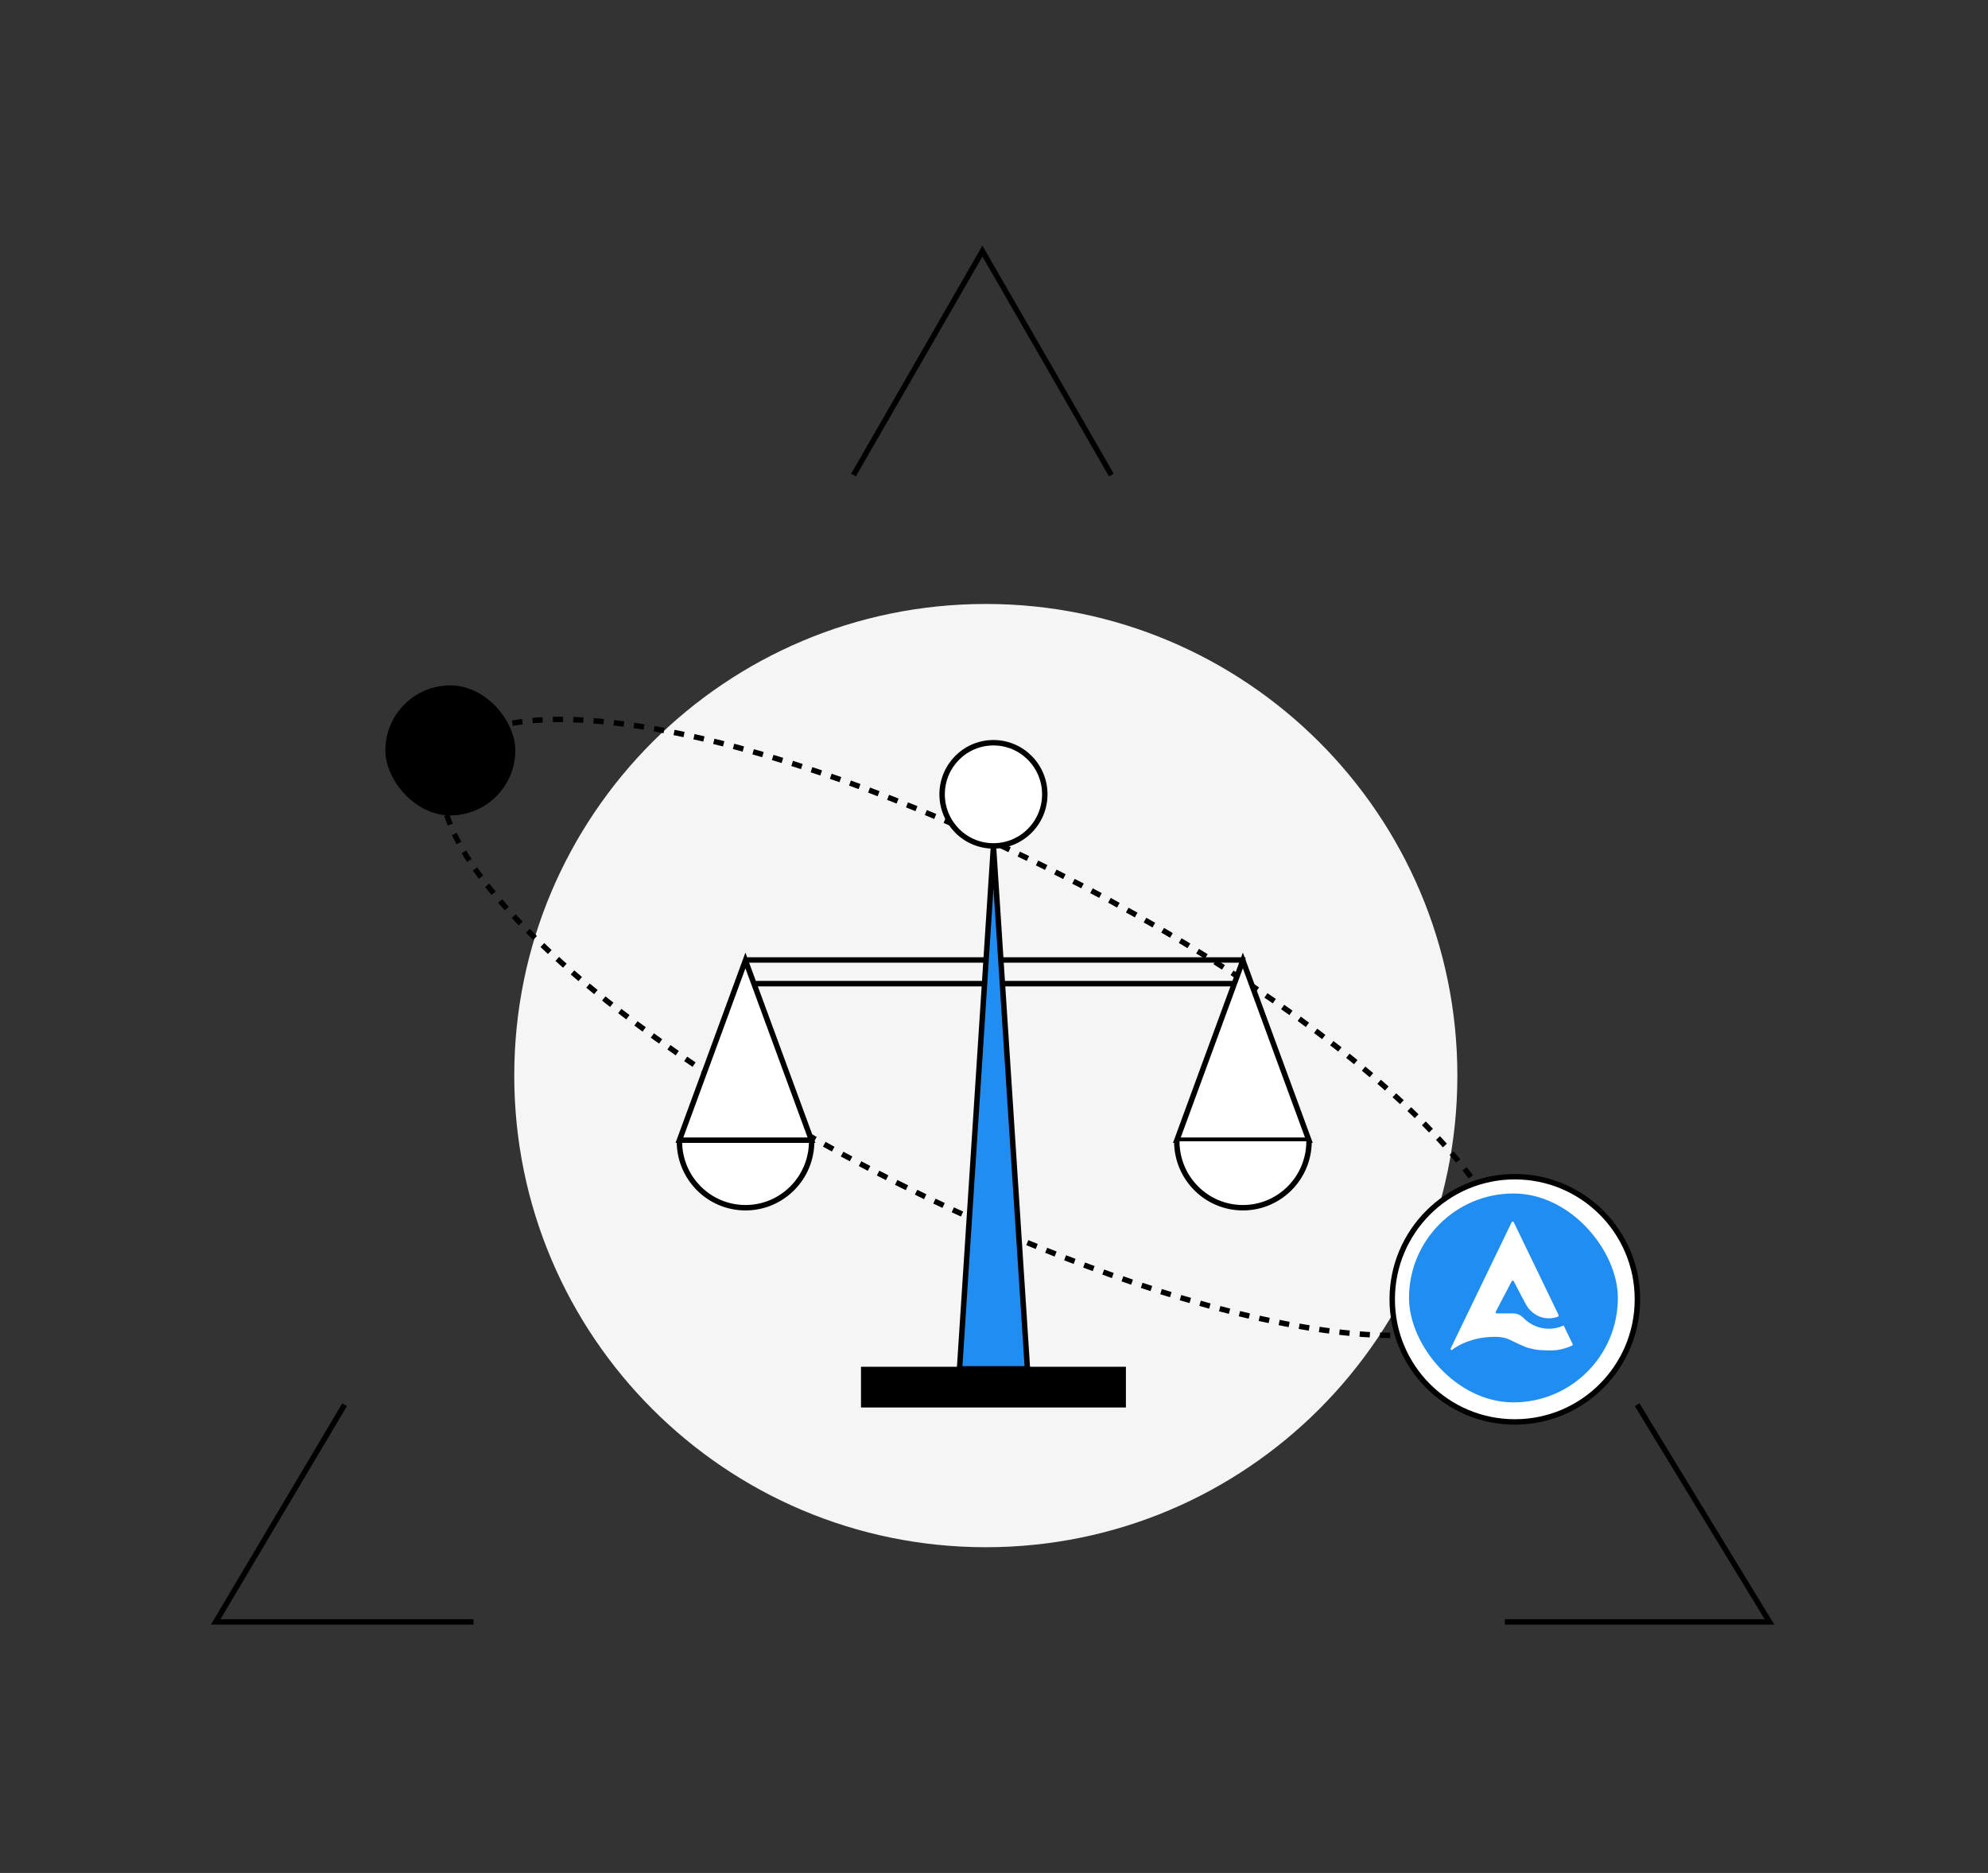 <svg width="293" height="276" viewBox="0 0 293 276" fill="none" xmlns="http://www.w3.org/2000/svg">
<rect x="0" y="0" width="293" height="276" fill="#333333" stroke="none"/>
<path d="M145.293 228C183.677 228 214.793 196.884 214.793 158.5C214.793 120.116 183.677 89 145.293 89C106.909 89 75.793 120.116 75.793 158.5C75.793 196.884 106.909 228 145.293 228Z" fill="#F5F5F5"/>
<path d="M125.793 70L135.299 53.494L144.793 37L154.299 53.494L163.793 70" stroke="black" stroke-width="0.8" stroke-miterlimit="10"/>
<path d="M69.793 239H50.787H31.793L41.29 223L50.787 207" stroke="black" stroke-width="0.8" stroke-miterlimit="10"/>
<path d="M241.293 207L251.037 223L260.793 239H241.293H221.793" stroke="black" stroke-width="0.8" stroke-miterlimit="10"/>
<path d="M108.51 144.951H144.794" stroke="black" stroke-width="0.81" stroke-miterlimit="10"/>
<path d="M132.327 174.359C175.314 195.976 215.331 203.22 221.708 190.539C228.084 177.859 198.406 150.055 155.419 128.438C112.432 106.822 72.415 99.578 66.038 112.258C59.661 124.939 89.34 152.742 132.327 174.359Z" stroke="black" stroke-width="0.8" stroke-miterlimit="10" stroke-dasharray="1.5 1.5"/>
<path d="M119.626 168.179C119.626 173.582 115.267 177.97 109.88 177.97C104.493 177.97 100.135 173.591 100.135 168.179" fill="white"/>
<path d="M119.626 168.179C119.626 173.582 115.267 177.97 109.88 177.97C104.493 177.97 100.135 173.591 100.135 168.179" stroke="black" stroke-width="0.8" stroke-miterlimit="10"/>
<path d="M109.863 141.533L114.731 154.777L119.599 168.02H109.863H100.135L105.003 154.777L109.863 141.533Z" fill="white" stroke="black" stroke-width="0.8" stroke-miterlimit="10"/>
<path d="M146.42 124.696L148.925 163.199L151.429 201.711H146.42H141.42L143.924 163.199L146.42 124.696Z" fill="#1F8DF2" stroke="black" stroke-width="0.8" stroke-miterlimit="10"/>
<path d="M165.541 201.807H127.297V207.007H165.541V201.807Z" fill="black" stroke="black" stroke-width="0.8" stroke-miterlimit="10"/>
<path d="M109.811 141.462H145.541" stroke="black" stroke-width="0.8" stroke-miterlimit="10"/>
<path d="M147.826 141.462H183.557" stroke="black" stroke-width="0.8" stroke-miterlimit="10"/>
<path d="M147.826 144.951H184.453" stroke="black" stroke-width="0.81" stroke-miterlimit="10"/>
<path d="M183.179 141.533L188.039 154.777L192.907 168.02H183.179H173.451L178.311 154.777L183.179 141.533Z" fill="white" stroke="black" stroke-width="0.8" stroke-miterlimit="10"/>
<path d="M192.932 168.179C192.932 173.582 188.574 177.97 183.187 177.97C177.8 177.97 173.441 173.591 173.441 168.179" fill="white"/>
<path d="M192.932 168.179C192.932 173.582 188.574 177.97 183.187 177.97C177.8 177.97 173.441 173.591 173.441 168.179" stroke="black" stroke-width="0.8" stroke-miterlimit="10"/>
<path d="M146.42 124.653C150.598 124.653 153.986 121.249 153.986 117.051C153.986 112.853 150.598 109.449 146.42 109.449C142.241 109.449 138.854 112.853 138.854 117.051C138.854 121.249 142.241 124.653 146.42 124.653Z" fill="white" stroke="black" stroke-width="0.8" stroke-miterlimit="10"/>
<circle cx="223.261" cy="191.468" r="18.069" fill="white" stroke="black" stroke-width="0.8"/>
<g clip-path="url(#clip0_6182_148767)">
<rect x="207.666" y="175.873" width="30.781" height="30.781" rx="15.39" fill="white"/>
<circle cx="222.861" cy="191.068" r="16.068" fill="#1F8DF2" stroke="black" stroke-width="0.8" stroke-miterlimit="10"/>
<path d="M227.146 198.956C227.146 198.956 228.467 199.055 229.419 198.956C230.218 198.845 230.982 198.617 231.693 198.291C231.781 198.25 231.818 198.14 231.775 198.051L230.466 195.342L230.456 195.322C229.791 195.63 229.056 195.802 228.282 195.802C227.721 195.802 227.182 195.712 226.674 195.546C225.855 195.279 225.12 194.811 224.523 194.199C224.118 193.784 223.58 193.541 223.012 193.541H220.601C220.472 193.541 220.391 193.398 220.453 193.28L221.633 191.032L222.802 188.807C222.865 188.685 223.034 188.685 223.099 188.807C223.099 188.807 223.099 188.804 223.1 188.802L224.267 191.033L224.848 192.122C224.865 192.156 224.883 192.189 224.901 192.222C225.57 193.445 226.833 194.27 228.282 194.27C228.751 194.27 229.202 194.184 229.619 194.025C229.714 193.989 229.757 193.874 229.712 193.78L227.581 189.369L225.64 185.351L224.251 182.477L223.102 180.097C223.039 179.968 222.862 179.968 222.799 180.097L218.319 189.37L213.811 198.701C213.755 198.818 213.837 198.956 213.962 198.956C213.962 198.956 216.23 196.993 220.341 196.993C220.952 196.993 221.561 197.067 222.139 197.272C222.62 197.443 223.34 197.84 223.945 198.1C224.353 198.276 224.746 198.485 225.172 198.604C225.76 198.767 226.563 198.956 227.147 198.956H227.146Z" fill="white"/>
</g>
<rect x="56.793" y="101" width="19.156" height="19.156" rx="9.578" fill="black"/>
<defs>
<clipPath id="clip0_6182_148767">
<rect x="207.666" y="175.873" width="30.781" height="30.781" rx="15.39" fill="white"/>
</clipPath>
</defs>
</svg>
